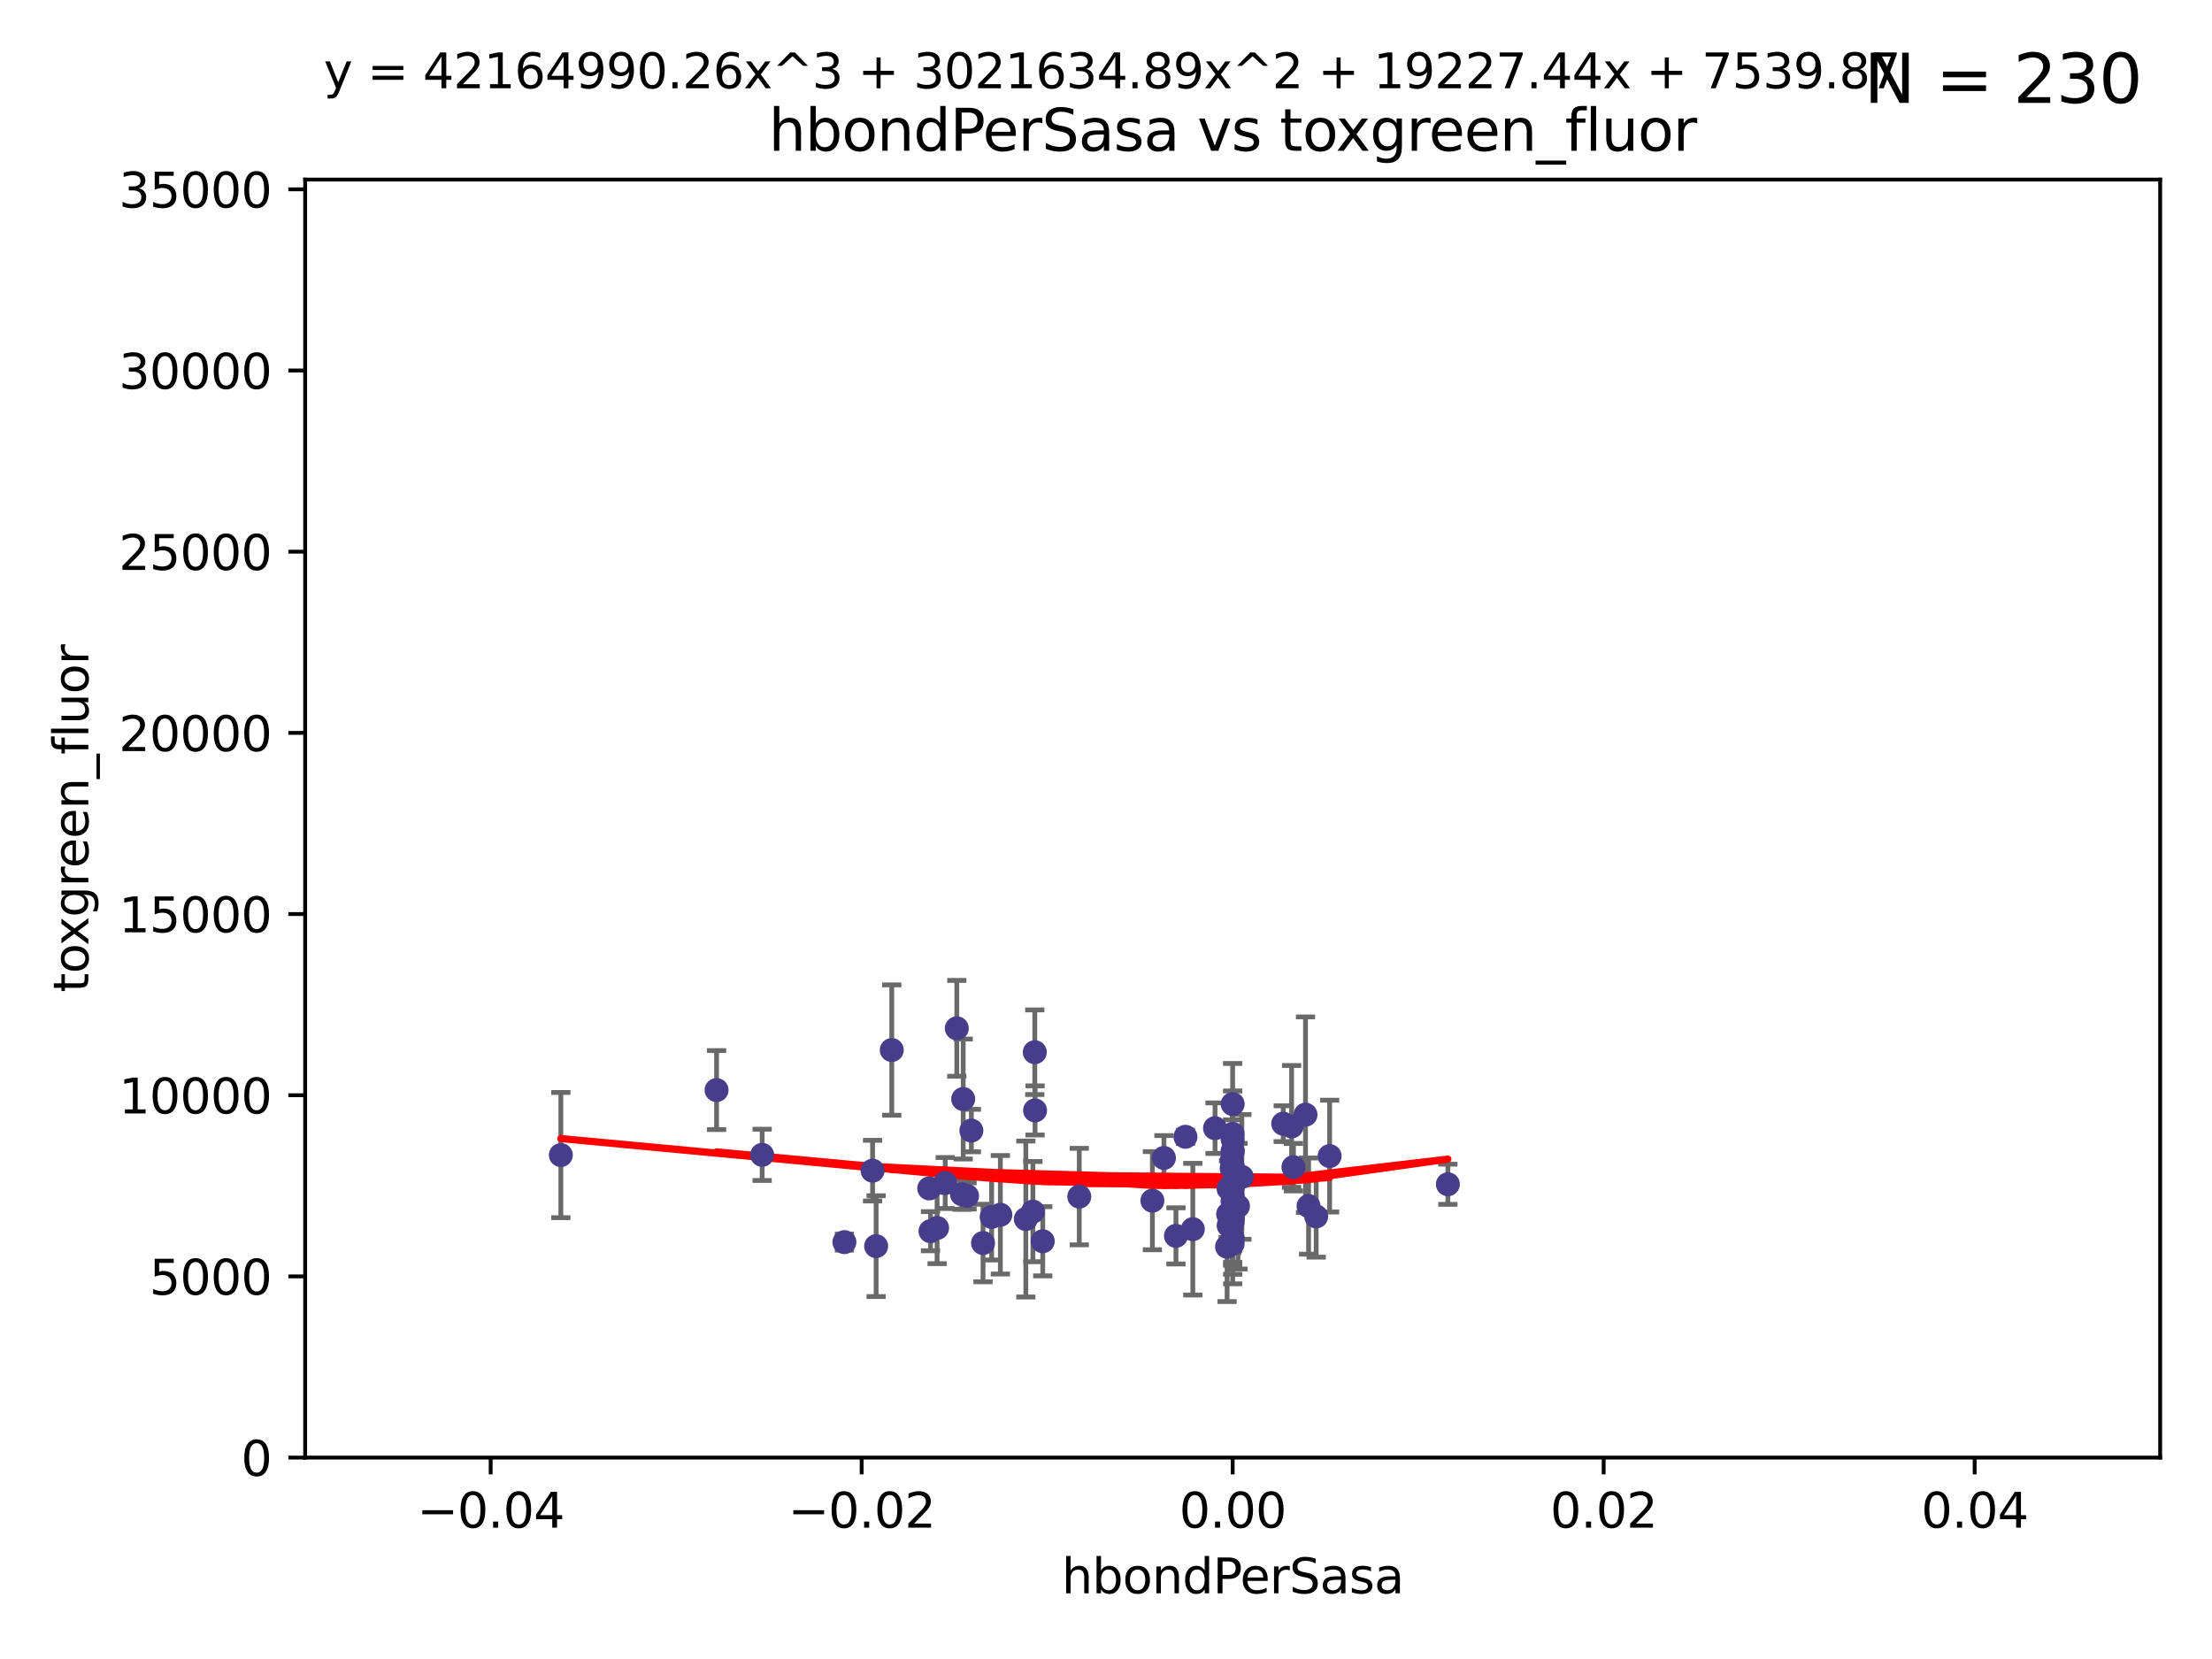 <?xml version="1.0" encoding="utf-8" standalone="no"?>
<!DOCTYPE svg PUBLIC "-//W3C//DTD SVG 1.1//EN"
  "http://www.w3.org/Graphics/SVG/1.1/DTD/svg11.dtd">
<svg xmlns:xlink="http://www.w3.org/1999/xlink" width="460.8pt" height="345.6pt" viewBox="0 0 460.8 345.6" xmlns="http://www.w3.org/2000/svg" version="1.1">
 <defs>
  <style type="text/css">*{stroke-linejoin: round; stroke-linecap: butt}</style>
 </defs>
 <g id="figure_1">
  <g id="patch_1">
   <path d="M 0 345.6 
L 460.8 345.6 
L 460.8 0 
L 0 0 
z
" style="fill: #ffffff"/>
  </g>
  <g id="axes_1">
   <g id="patch_2">
    <path d="M 63.571 303.64 
L 450 303.64 
L 450 37.411 
L 63.571 37.411 
z
" style="fill: #ffffff"/>
   </g>
   <g id="PathCollection_1">
    <defs>
     <path id="m6adffa1f78" d="M 0 1.118 
C 0.297 1.118 0.581 1 0.791 0.791 
C 1 0.581 1.118 0.297 1.118 0 
C 1.118 -0.297 1 -0.581 0.791 -0.791 
C 0.581 -1 0.297 -1.118 0 -1.118 
C -0.297 -1.118 -0.581 -1 -0.791 -0.791 
C -1 -0.581 -1.118 -0.297 -1.118 0 
C -1.118 0.297 -1 0.581 -0.791 0.791 
C -0.581 1 -0.297 1.118 0 1.118 
z
" style="stroke: #483d8b"/>
    </defs>
    <g clip-path="url(#pa339b3205d)">
     <use xlink:href="#m6adffa1f78" x="158.77" y="240.578" style="fill: #483d8b; stroke: #483d8b"/>
     <use xlink:href="#m6adffa1f78" x="213.699" y="253.943" style="fill: #483d8b; stroke: #483d8b"/>
     <use xlink:href="#m6adffa1f78" x="149.275" y="227.083" style="fill: #483d8b; stroke: #483d8b"/>
     <use xlink:href="#m6adffa1f78" x="200.651" y="228.946" style="fill: #483d8b; stroke: #483d8b"/>
     <use xlink:href="#m6adffa1f78" x="116.836" y="240.624" style="fill: #483d8b; stroke: #483d8b"/>
     <use xlink:href="#m6adffa1f78" x="182.513" y="259.596" style="fill: #483d8b; stroke: #483d8b"/>
     <use xlink:href="#m6adffa1f78" x="255.949" y="255.302" style="fill: #483d8b; stroke: #483d8b"/>
     <use xlink:href="#m6adffa1f78" x="206.578" y="253.507" style="fill: #483d8b; stroke: #483d8b"/>
     <use xlink:href="#m6adffa1f78" x="256.786" y="258.004" style="fill: #483d8b; stroke: #483d8b"/>
     <use xlink:href="#m6adffa1f78" x="208.393" y="253.061" style="fill: #483d8b; stroke: #483d8b"/>
     <use xlink:href="#m6adffa1f78" x="199.318" y="214.218" style="fill: #483d8b; stroke: #483d8b"/>
     <use xlink:href="#m6adffa1f78" x="256.786" y="229.992" style="fill: #483d8b; stroke: #483d8b"/>
     <use xlink:href="#m6adffa1f78" x="256.786" y="259.07" style="fill: #483d8b; stroke: #483d8b"/>
     <use xlink:href="#m6adffa1f78" x="217.224" y="258.579" style="fill: #483d8b; stroke: #483d8b"/>
     <use xlink:href="#m6adffa1f78" x="257.895" y="251.273" style="fill: #483d8b; stroke: #483d8b"/>
     <use xlink:href="#m6adffa1f78" x="256.786" y="248.959" style="fill: #483d8b; stroke: #483d8b"/>
     <use xlink:href="#m6adffa1f78" x="256.786" y="239.925" style="fill: #483d8b; stroke: #483d8b"/>
     <use xlink:href="#m6adffa1f78" x="256.786" y="253.273" style="fill: #483d8b; stroke: #483d8b"/>
     <use xlink:href="#m6adffa1f78" x="202.354" y="235.52" style="fill: #483d8b; stroke: #483d8b"/>
     <use xlink:href="#m6adffa1f78" x="242.472" y="241.222" style="fill: #483d8b; stroke: #483d8b"/>
     <use xlink:href="#m6adffa1f78" x="256.786" y="236.212" style="fill: #483d8b; stroke: #483d8b"/>
     <use xlink:href="#m6adffa1f78" x="224.835" y="249.271" style="fill: #483d8b; stroke: #483d8b"/>
     <use xlink:href="#m6adffa1f78" x="256.786" y="243.391" style="fill: #483d8b; stroke: #483d8b"/>
     <use xlink:href="#m6adffa1f78" x="193.84" y="256.479" style="fill: #483d8b; stroke: #483d8b"/>
     <use xlink:href="#m6adffa1f78" x="256.786" y="237.367" style="fill: #483d8b; stroke: #483d8b"/>
     <use xlink:href="#m6adffa1f78" x="274.184" y="253.402" style="fill: #483d8b; stroke: #483d8b"/>
     <use xlink:href="#m6adffa1f78" x="244.973" y="257.458" style="fill: #483d8b; stroke: #483d8b"/>
     <use xlink:href="#m6adffa1f78" x="193.58" y="247.568" style="fill: #483d8b; stroke: #483d8b"/>
     <use xlink:href="#m6adffa1f78" x="256.786" y="242.902" style="fill: #483d8b; stroke: #483d8b"/>
     <use xlink:href="#m6adffa1f78" x="256.603" y="255.386" style="fill: #483d8b; stroke: #483d8b"/>
     <use xlink:href="#m6adffa1f78" x="258.701" y="245.17" style="fill: #483d8b; stroke: #483d8b"/>
     <use xlink:href="#m6adffa1f78" x="255.625" y="259.712" style="fill: #483d8b; stroke: #483d8b"/>
     <use xlink:href="#m6adffa1f78" x="215.565" y="219.195" style="fill: #483d8b; stroke: #483d8b"/>
     <use xlink:href="#m6adffa1f78" x="204.783" y="258.944" style="fill: #483d8b; stroke: #483d8b"/>
     <use xlink:href="#m6adffa1f78" x="267.32" y="234.086" style="fill: #483d8b; stroke: #483d8b"/>
     <use xlink:href="#m6adffa1f78" x="201.456" y="249.132" style="fill: #483d8b; stroke: #483d8b"/>
     <use xlink:href="#m6adffa1f78" x="255.845" y="252.917" style="fill: #483d8b; stroke: #483d8b"/>
     <use xlink:href="#m6adffa1f78" x="256.786" y="247.598" style="fill: #483d8b; stroke: #483d8b"/>
     <use xlink:href="#m6adffa1f78" x="195.215" y="255.809" style="fill: #483d8b; stroke: #483d8b"/>
     <use xlink:href="#m6adffa1f78" x="248.486" y="256.059" style="fill: #483d8b; stroke: #483d8b"/>
     <use xlink:href="#m6adffa1f78" x="215.172" y="252.402" style="fill: #483d8b; stroke: #483d8b"/>
     <use xlink:href="#m6adffa1f78" x="256.786" y="250.121" style="fill: #483d8b; stroke: #483d8b"/>
     <use xlink:href="#m6adffa1f78" x="253.113" y="235.016" style="fill: #483d8b; stroke: #483d8b"/>
     <use xlink:href="#m6adffa1f78" x="196.903" y="246.444" style="fill: #483d8b; stroke: #483d8b"/>
     <use xlink:href="#m6adffa1f78" x="276.984" y="240.836" style="fill: #483d8b; stroke: #483d8b"/>
     <use xlink:href="#m6adffa1f78" x="256.786" y="252.191" style="fill: #483d8b; stroke: #483d8b"/>
     <use xlink:href="#m6adffa1f78" x="200.399" y="248.785" style="fill: #483d8b; stroke: #483d8b"/>
     <use xlink:href="#m6adffa1f78" x="246.954" y="236.813" style="fill: #483d8b; stroke: #483d8b"/>
     <use xlink:href="#m6adffa1f78" x="269.445" y="243.142" style="fill: #483d8b; stroke: #483d8b"/>
     <use xlink:href="#m6adffa1f78" x="185.772" y="218.744" style="fill: #483d8b; stroke: #483d8b"/>
     <use xlink:href="#m6adffa1f78" x="256.786" y="239.752" style="fill: #483d8b; stroke: #483d8b"/>
     <use xlink:href="#m6adffa1f78" x="240.066" y="250.123" style="fill: #483d8b; stroke: #483d8b"/>
     <use xlink:href="#m6adffa1f78" x="175.904" y="258.755" style="fill: #483d8b; stroke: #483d8b"/>
     <use xlink:href="#m6adffa1f78" x="256.786" y="247.174" style="fill: #483d8b; stroke: #483d8b"/>
     <use xlink:href="#m6adffa1f78" x="181.776" y="243.871" style="fill: #483d8b; stroke: #483d8b"/>
     <use xlink:href="#m6adffa1f78" x="255.932" y="247.602" style="fill: #483d8b; stroke: #483d8b"/>
     <use xlink:href="#m6adffa1f78" x="256.786" y="253.866" style="fill: #483d8b; stroke: #483d8b"/>
     <use xlink:href="#m6adffa1f78" x="256.579" y="243.382" style="fill: #483d8b; stroke: #483d8b"/>
     <use xlink:href="#m6adffa1f78" x="215.621" y="231.321" style="fill: #483d8b; stroke: #483d8b"/>
     <use xlink:href="#m6adffa1f78" x="272.601" y="251.249" style="fill: #483d8b; stroke: #483d8b"/>
     <use xlink:href="#m6adffa1f78" x="256.6" y="241.729" style="fill: #483d8b; stroke: #483d8b"/>
     <use xlink:href="#m6adffa1f78" x="269.065" y="234.653" style="fill: #483d8b; stroke: #483d8b"/>
     <use xlink:href="#m6adffa1f78" x="301.619" y="246.702" style="fill: #483d8b; stroke: #483d8b"/>
     <use xlink:href="#m6adffa1f78" x="256.793" y="254.539" style="fill: #483d8b; stroke: #483d8b"/>
     <use xlink:href="#m6adffa1f78" x="256.786" y="250.38" style="fill: #483d8b; stroke: #483d8b"/>
     <use xlink:href="#m6adffa1f78" x="271.959" y="232.21" style="fill: #483d8b; stroke: #483d8b"/>
    </g>
   </g>
   <g id="matplotlib.axis_1">
    <g id="xtick_1">
     <g id="line2d_1">
      <defs>
       <path id="mde04ebf491" d="M 0 0 
L 0 3.5 
" style="stroke: #000000; stroke-width: 0.8"/>
      </defs>
      <g>
       <use xlink:href="#mde04ebf491" x="102.214" y="303.64" style="stroke: #000000; stroke-width: 0.8"/>
      </g>
     </g>
     <g id="text_1">
      <!-- −0.04 -->
      <g transform="translate(86.891 318.238)scale(0.1 -0.1)">
       <defs>
        <path id="DejaVuSans-2212" d="M 678 2272 
L 4684 2272 
L 4684 1741 
L 678 1741 
L 678 2272 
z
" transform="scale(0.016)"/>
        <path id="DejaVuSans-30" d="M 2034 4250 
Q 1547 4250 1301 3770 
Q 1056 3291 1056 2328 
Q 1056 1369 1301 889 
Q 1547 409 2034 409 
Q 2525 409 2770 889 
Q 3016 1369 3016 2328 
Q 3016 3291 2770 3770 
Q 2525 4250 2034 4250 
z
M 2034 4750 
Q 2819 4750 3233 4129 
Q 3647 3509 3647 2328 
Q 3647 1150 3233 529 
Q 2819 -91 2034 -91 
Q 1250 -91 836 529 
Q 422 1150 422 2328 
Q 422 3509 836 4129 
Q 1250 4750 2034 4750 
z
" transform="scale(0.016)"/>
        <path id="DejaVuSans-2e" d="M 684 794 
L 1344 794 
L 1344 0 
L 684 0 
L 684 794 
z
" transform="scale(0.016)"/>
        <path id="DejaVuSans-34" d="M 2419 4116 
L 825 1625 
L 2419 1625 
L 2419 4116 
z
M 2253 4666 
L 3047 4666 
L 3047 1625 
L 3713 1625 
L 3713 1100 
L 3047 1100 
L 3047 0 
L 2419 0 
L 2419 1100 
L 313 1100 
L 313 1709 
L 2253 4666 
z
" transform="scale(0.016)"/>
       </defs>
       <use xlink:href="#DejaVuSans-2212"/>
       <use xlink:href="#DejaVuSans-30" x="83.789"/>
       <use xlink:href="#DejaVuSans-2e" x="147.412"/>
       <use xlink:href="#DejaVuSans-30" x="179.199"/>
       <use xlink:href="#DejaVuSans-34" x="242.822"/>
      </g>
     </g>
    </g>
    <g id="xtick_2">
     <g id="line2d_2">
      <g>
       <use xlink:href="#mde04ebf491" x="179.5" y="303.64" style="stroke: #000000; stroke-width: 0.8"/>
      </g>
     </g>
     <g id="text_2">
      <!-- −0.02 -->
      <g transform="translate(164.177 318.238)scale(0.1 -0.1)">
       <defs>
        <path id="DejaVuSans-32" d="M 1228 531 
L 3431 531 
L 3431 0 
L 469 0 
L 469 531 
Q 828 903 1448 1529 
Q 2069 2156 2228 2338 
Q 2531 2678 2651 2914 
Q 2772 3150 2772 3378 
Q 2772 3750 2511 3984 
Q 2250 4219 1831 4219 
Q 1534 4219 1204 4116 
Q 875 4013 500 3803 
L 500 4441 
Q 881 4594 1212 4672 
Q 1544 4750 1819 4750 
Q 2544 4750 2975 4387 
Q 3406 4025 3406 3419 
Q 3406 3131 3298 2873 
Q 3191 2616 2906 2266 
Q 2828 2175 2409 1742 
Q 1991 1309 1228 531 
z
" transform="scale(0.016)"/>
       </defs>
       <use xlink:href="#DejaVuSans-2212"/>
       <use xlink:href="#DejaVuSans-30" x="83.789"/>
       <use xlink:href="#DejaVuSans-2e" x="147.412"/>
       <use xlink:href="#DejaVuSans-30" x="179.199"/>
       <use xlink:href="#DejaVuSans-32" x="242.822"/>
      </g>
     </g>
    </g>
    <g id="xtick_3">
     <g id="line2d_3">
      <g>
       <use xlink:href="#mde04ebf491" x="256.786" y="303.64" style="stroke: #000000; stroke-width: 0.8"/>
      </g>
     </g>
     <g id="text_3">
      <!-- 0.00 -->
      <g transform="translate(245.653 318.238)scale(0.1 -0.1)">
       <use xlink:href="#DejaVuSans-30"/>
       <use xlink:href="#DejaVuSans-2e" x="63.623"/>
       <use xlink:href="#DejaVuSans-30" x="95.41"/>
       <use xlink:href="#DejaVuSans-30" x="159.033"/>
      </g>
     </g>
    </g>
    <g id="xtick_4">
     <g id="line2d_4">
      <g>
       <use xlink:href="#mde04ebf491" x="334.071" y="303.64" style="stroke: #000000; stroke-width: 0.8"/>
      </g>
     </g>
     <g id="text_4">
      <!-- 0.02 -->
      <g transform="translate(322.939 318.238)scale(0.1 -0.1)">
       <use xlink:href="#DejaVuSans-30"/>
       <use xlink:href="#DejaVuSans-2e" x="63.623"/>
       <use xlink:href="#DejaVuSans-30" x="95.41"/>
       <use xlink:href="#DejaVuSans-32" x="159.033"/>
      </g>
     </g>
    </g>
    <g id="xtick_5">
     <g id="line2d_5">
      <g>
       <use xlink:href="#mde04ebf491" x="411.357" y="303.64" style="stroke: #000000; stroke-width: 0.8"/>
      </g>
     </g>
     <g id="text_5">
      <!-- 0.04 -->
      <g transform="translate(400.224 318.238)scale(0.1 -0.1)">
       <use xlink:href="#DejaVuSans-30"/>
       <use xlink:href="#DejaVuSans-2e" x="63.623"/>
       <use xlink:href="#DejaVuSans-30" x="95.41"/>
       <use xlink:href="#DejaVuSans-34" x="159.033"/>
      </g>
     </g>
    </g>
    <g id="text_6">
     <!-- hbondPerSasa -->
     <g transform="translate(221.168 331.917)scale(0.1 -0.1)">
      <defs>
       <path id="DejaVuSans-68" d="M 3513 2113 
L 3513 0 
L 2938 0 
L 2938 2094 
Q 2938 2591 2744 2837 
Q 2550 3084 2163 3084 
Q 1697 3084 1428 2787 
Q 1159 2491 1159 1978 
L 1159 0 
L 581 0 
L 581 4863 
L 1159 4863 
L 1159 2956 
Q 1366 3272 1645 3428 
Q 1925 3584 2291 3584 
Q 2894 3584 3203 3211 
Q 3513 2838 3513 2113 
z
" transform="scale(0.016)"/>
       <path id="DejaVuSans-62" d="M 3116 1747 
Q 3116 2381 2855 2742 
Q 2594 3103 2138 3103 
Q 1681 3103 1420 2742 
Q 1159 2381 1159 1747 
Q 1159 1113 1420 752 
Q 1681 391 2138 391 
Q 2594 391 2855 752 
Q 3116 1113 3116 1747 
z
M 1159 2969 
Q 1341 3281 1617 3432 
Q 1894 3584 2278 3584 
Q 2916 3584 3314 3078 
Q 3713 2572 3713 1747 
Q 3713 922 3314 415 
Q 2916 -91 2278 -91 
Q 1894 -91 1617 61 
Q 1341 213 1159 525 
L 1159 0 
L 581 0 
L 581 4863 
L 1159 4863 
L 1159 2969 
z
" transform="scale(0.016)"/>
       <path id="DejaVuSans-6f" d="M 1959 3097 
Q 1497 3097 1228 2736 
Q 959 2375 959 1747 
Q 959 1119 1226 758 
Q 1494 397 1959 397 
Q 2419 397 2687 759 
Q 2956 1122 2956 1747 
Q 2956 2369 2687 2733 
Q 2419 3097 1959 3097 
z
M 1959 3584 
Q 2709 3584 3137 3096 
Q 3566 2609 3566 1747 
Q 3566 888 3137 398 
Q 2709 -91 1959 -91 
Q 1206 -91 779 398 
Q 353 888 353 1747 
Q 353 2609 779 3096 
Q 1206 3584 1959 3584 
z
" transform="scale(0.016)"/>
       <path id="DejaVuSans-6e" d="M 3513 2113 
L 3513 0 
L 2938 0 
L 2938 2094 
Q 2938 2591 2744 2837 
Q 2550 3084 2163 3084 
Q 1697 3084 1428 2787 
Q 1159 2491 1159 1978 
L 1159 0 
L 581 0 
L 581 3500 
L 1159 3500 
L 1159 2956 
Q 1366 3272 1645 3428 
Q 1925 3584 2291 3584 
Q 2894 3584 3203 3211 
Q 3513 2838 3513 2113 
z
" transform="scale(0.016)"/>
       <path id="DejaVuSans-64" d="M 2906 2969 
L 2906 4863 
L 3481 4863 
L 3481 0 
L 2906 0 
L 2906 525 
Q 2725 213 2448 61 
Q 2172 -91 1784 -91 
Q 1150 -91 751 415 
Q 353 922 353 1747 
Q 353 2572 751 3078 
Q 1150 3584 1784 3584 
Q 2172 3584 2448 3432 
Q 2725 3281 2906 2969 
z
M 947 1747 
Q 947 1113 1208 752 
Q 1469 391 1925 391 
Q 2381 391 2643 752 
Q 2906 1113 2906 1747 
Q 2906 2381 2643 2742 
Q 2381 3103 1925 3103 
Q 1469 3103 1208 2742 
Q 947 2381 947 1747 
z
" transform="scale(0.016)"/>
       <path id="DejaVuSans-50" d="M 1259 4147 
L 1259 2394 
L 2053 2394 
Q 2494 2394 2734 2622 
Q 2975 2850 2975 3272 
Q 2975 3691 2734 3919 
Q 2494 4147 2053 4147 
L 1259 4147 
z
M 628 4666 
L 2053 4666 
Q 2838 4666 3239 4311 
Q 3641 3956 3641 3272 
Q 3641 2581 3239 2228 
Q 2838 1875 2053 1875 
L 1259 1875 
L 1259 0 
L 628 0 
L 628 4666 
z
" transform="scale(0.016)"/>
       <path id="DejaVuSans-65" d="M 3597 1894 
L 3597 1613 
L 953 1613 
Q 991 1019 1311 708 
Q 1631 397 2203 397 
Q 2534 397 2845 478 
Q 3156 559 3463 722 
L 3463 178 
Q 3153 47 2828 -22 
Q 2503 -91 2169 -91 
Q 1331 -91 842 396 
Q 353 884 353 1716 
Q 353 2575 817 3079 
Q 1281 3584 2069 3584 
Q 2775 3584 3186 3129 
Q 3597 2675 3597 1894 
z
M 3022 2063 
Q 3016 2534 2758 2815 
Q 2500 3097 2075 3097 
Q 1594 3097 1305 2825 
Q 1016 2553 972 2059 
L 3022 2063 
z
" transform="scale(0.016)"/>
       <path id="DejaVuSans-72" d="M 2631 2963 
Q 2534 3019 2420 3045 
Q 2306 3072 2169 3072 
Q 1681 3072 1420 2755 
Q 1159 2438 1159 1844 
L 1159 0 
L 581 0 
L 581 3500 
L 1159 3500 
L 1159 2956 
Q 1341 3275 1631 3429 
Q 1922 3584 2338 3584 
Q 2397 3584 2469 3576 
Q 2541 3569 2628 3553 
L 2631 2963 
z
" transform="scale(0.016)"/>
       <path id="DejaVuSans-53" d="M 3425 4513 
L 3425 3897 
Q 3066 4069 2747 4153 
Q 2428 4238 2131 4238 
Q 1616 4238 1336 4038 
Q 1056 3838 1056 3469 
Q 1056 3159 1242 3001 
Q 1428 2844 1947 2747 
L 2328 2669 
Q 3034 2534 3370 2195 
Q 3706 1856 3706 1288 
Q 3706 609 3251 259 
Q 2797 -91 1919 -91 
Q 1588 -91 1214 -16 
Q 841 59 441 206 
L 441 856 
Q 825 641 1194 531 
Q 1563 422 1919 422 
Q 2459 422 2753 634 
Q 3047 847 3047 1241 
Q 3047 1584 2836 1778 
Q 2625 1972 2144 2069 
L 1759 2144 
Q 1053 2284 737 2584 
Q 422 2884 422 3419 
Q 422 4038 858 4394 
Q 1294 4750 2059 4750 
Q 2388 4750 2728 4690 
Q 3069 4631 3425 4513 
z
" transform="scale(0.016)"/>
       <path id="DejaVuSans-61" d="M 2194 1759 
Q 1497 1759 1228 1600 
Q 959 1441 959 1056 
Q 959 750 1161 570 
Q 1363 391 1709 391 
Q 2188 391 2477 730 
Q 2766 1069 2766 1631 
L 2766 1759 
L 2194 1759 
z
M 3341 1997 
L 3341 0 
L 2766 0 
L 2766 531 
Q 2569 213 2275 61 
Q 1981 -91 1556 -91 
Q 1019 -91 701 211 
Q 384 513 384 1019 
Q 384 1609 779 1909 
Q 1175 2209 1959 2209 
L 2766 2209 
L 2766 2266 
Q 2766 2663 2505 2880 
Q 2244 3097 1772 3097 
Q 1472 3097 1187 3025 
Q 903 2953 641 2809 
L 641 3341 
Q 956 3463 1253 3523 
Q 1550 3584 1831 3584 
Q 2591 3584 2966 3190 
Q 3341 2797 3341 1997 
z
" transform="scale(0.016)"/>
       <path id="DejaVuSans-73" d="M 2834 3397 
L 2834 2853 
Q 2591 2978 2328 3040 
Q 2066 3103 1784 3103 
Q 1356 3103 1142 2972 
Q 928 2841 928 2578 
Q 928 2378 1081 2264 
Q 1234 2150 1697 2047 
L 1894 2003 
Q 2506 1872 2764 1633 
Q 3022 1394 3022 966 
Q 3022 478 2636 193 
Q 2250 -91 1575 -91 
Q 1294 -91 989 -36 
Q 684 19 347 128 
L 347 722 
Q 666 556 975 473 
Q 1284 391 1588 391 
Q 1994 391 2212 530 
Q 2431 669 2431 922 
Q 2431 1156 2273 1281 
Q 2116 1406 1581 1522 
L 1381 1569 
Q 847 1681 609 1914 
Q 372 2147 372 2553 
Q 372 3047 722 3315 
Q 1072 3584 1716 3584 
Q 2034 3584 2315 3537 
Q 2597 3491 2834 3397 
z
" transform="scale(0.016)"/>
      </defs>
      <use xlink:href="#DejaVuSans-68"/>
      <use xlink:href="#DejaVuSans-62" x="63.379"/>
      <use xlink:href="#DejaVuSans-6f" x="126.855"/>
      <use xlink:href="#DejaVuSans-6e" x="188.037"/>
      <use xlink:href="#DejaVuSans-64" x="251.416"/>
      <use xlink:href="#DejaVuSans-50" x="314.893"/>
      <use xlink:href="#DejaVuSans-65" x="371.57"/>
      <use xlink:href="#DejaVuSans-72" x="433.094"/>
      <use xlink:href="#DejaVuSans-53" x="474.207"/>
      <use xlink:href="#DejaVuSans-61" x="537.684"/>
      <use xlink:href="#DejaVuSans-73" x="598.963"/>
      <use xlink:href="#DejaVuSans-61" x="651.062"/>
     </g>
    </g>
   </g>
   <g id="matplotlib.axis_2">
    <g id="ytick_1">
     <g id="line2d_6">
      <defs>
       <path id="mf85b88d70d" d="M 0 0 
L -3.5 0 
" style="stroke: #000000; stroke-width: 0.8"/>
      </defs>
      <g>
       <use xlink:href="#mf85b88d70d" x="63.571" y="303.64" style="stroke: #000000; stroke-width: 0.8"/>
      </g>
     </g>
     <g id="text_7">
      <!-- 0 -->
      <g transform="translate(50.209 307.439)scale(0.1 -0.1)">
       <use xlink:href="#DejaVuSans-30"/>
      </g>
     </g>
    </g>
    <g id="ytick_2">
     <g id="line2d_7">
      <g>
       <use xlink:href="#mf85b88d70d" x="63.571" y="265.897" style="stroke: #000000; stroke-width: 0.8"/>
      </g>
     </g>
     <g id="text_8">
      <!-- 5000 -->
      <g transform="translate(31.121 269.696)scale(0.1 -0.1)">
       <defs>
        <path id="DejaVuSans-35" d="M 691 4666 
L 3169 4666 
L 3169 4134 
L 1269 4134 
L 1269 2991 
Q 1406 3038 1543 3061 
Q 1681 3084 1819 3084 
Q 2600 3084 3056 2656 
Q 3513 2228 3513 1497 
Q 3513 744 3044 326 
Q 2575 -91 1722 -91 
Q 1428 -91 1123 -41 
Q 819 9 494 109 
L 494 744 
Q 775 591 1075 516 
Q 1375 441 1709 441 
Q 2250 441 2565 725 
Q 2881 1009 2881 1497 
Q 2881 1984 2565 2268 
Q 2250 2553 1709 2553 
Q 1456 2553 1204 2497 
Q 953 2441 691 2322 
L 691 4666 
z
" transform="scale(0.016)"/>
       </defs>
       <use xlink:href="#DejaVuSans-35"/>
       <use xlink:href="#DejaVuSans-30" x="63.623"/>
       <use xlink:href="#DejaVuSans-30" x="127.246"/>
       <use xlink:href="#DejaVuSans-30" x="190.869"/>
      </g>
     </g>
    </g>
    <g id="ytick_3">
     <g id="line2d_8">
      <g>
       <use xlink:href="#mf85b88d70d" x="63.571" y="228.154" style="stroke: #000000; stroke-width: 0.8"/>
      </g>
     </g>
     <g id="text_9">
      <!-- 10000 -->
      <g transform="translate(24.759 231.953)scale(0.1 -0.1)">
       <defs>
        <path id="DejaVuSans-31" d="M 794 531 
L 1825 531 
L 1825 4091 
L 703 3866 
L 703 4441 
L 1819 4666 
L 2450 4666 
L 2450 531 
L 3481 531 
L 3481 0 
L 794 0 
L 794 531 
z
" transform="scale(0.016)"/>
       </defs>
       <use xlink:href="#DejaVuSans-31"/>
       <use xlink:href="#DejaVuSans-30" x="63.623"/>
       <use xlink:href="#DejaVuSans-30" x="127.246"/>
       <use xlink:href="#DejaVuSans-30" x="190.869"/>
       <use xlink:href="#DejaVuSans-30" x="254.492"/>
      </g>
     </g>
    </g>
    <g id="ytick_4">
     <g id="line2d_9">
      <g>
       <use xlink:href="#mf85b88d70d" x="63.571" y="190.411" style="stroke: #000000; stroke-width: 0.8"/>
      </g>
     </g>
     <g id="text_10">
      <!-- 15000 -->
      <g transform="translate(24.759 194.21)scale(0.1 -0.1)">
       <use xlink:href="#DejaVuSans-31"/>
       <use xlink:href="#DejaVuSans-35" x="63.623"/>
       <use xlink:href="#DejaVuSans-30" x="127.246"/>
       <use xlink:href="#DejaVuSans-30" x="190.869"/>
       <use xlink:href="#DejaVuSans-30" x="254.492"/>
      </g>
     </g>
    </g>
    <g id="ytick_5">
     <g id="line2d_10">
      <g>
       <use xlink:href="#mf85b88d70d" x="63.571" y="152.668" style="stroke: #000000; stroke-width: 0.8"/>
      </g>
     </g>
     <g id="text_11">
      <!-- 20000 -->
      <g transform="translate(24.759 156.467)scale(0.1 -0.1)">
       <use xlink:href="#DejaVuSans-32"/>
       <use xlink:href="#DejaVuSans-30" x="63.623"/>
       <use xlink:href="#DejaVuSans-30" x="127.246"/>
       <use xlink:href="#DejaVuSans-30" x="190.869"/>
       <use xlink:href="#DejaVuSans-30" x="254.492"/>
      </g>
     </g>
    </g>
    <g id="ytick_6">
     <g id="line2d_11">
      <g>
       <use xlink:href="#mf85b88d70d" x="63.571" y="114.925" style="stroke: #000000; stroke-width: 0.8"/>
      </g>
     </g>
     <g id="text_12">
      <!-- 25000 -->
      <g transform="translate(24.759 118.724)scale(0.1 -0.1)">
       <use xlink:href="#DejaVuSans-32"/>
       <use xlink:href="#DejaVuSans-35" x="63.623"/>
       <use xlink:href="#DejaVuSans-30" x="127.246"/>
       <use xlink:href="#DejaVuSans-30" x="190.869"/>
       <use xlink:href="#DejaVuSans-30" x="254.492"/>
      </g>
     </g>
    </g>
    <g id="ytick_7">
     <g id="line2d_12">
      <g>
       <use xlink:href="#mf85b88d70d" x="63.571" y="77.181" style="stroke: #000000; stroke-width: 0.8"/>
      </g>
     </g>
     <g id="text_13">
      <!-- 30000 -->
      <g transform="translate(24.759 80.981)scale(0.1 -0.1)">
       <defs>
        <path id="DejaVuSans-33" d="M 2597 2516 
Q 3050 2419 3304 2112 
Q 3559 1806 3559 1356 
Q 3559 666 3084 287 
Q 2609 -91 1734 -91 
Q 1441 -91 1130 -33 
Q 819 25 488 141 
L 488 750 
Q 750 597 1062 519 
Q 1375 441 1716 441 
Q 2309 441 2620 675 
Q 2931 909 2931 1356 
Q 2931 1769 2642 2001 
Q 2353 2234 1838 2234 
L 1294 2234 
L 1294 2753 
L 1863 2753 
Q 2328 2753 2575 2939 
Q 2822 3125 2822 3475 
Q 2822 3834 2567 4026 
Q 2313 4219 1838 4219 
Q 1578 4219 1281 4162 
Q 984 4106 628 3988 
L 628 4550 
Q 988 4650 1302 4700 
Q 1616 4750 1894 4750 
Q 2613 4750 3031 4423 
Q 3450 4097 3450 3541 
Q 3450 3153 3228 2886 
Q 3006 2619 2597 2516 
z
" transform="scale(0.016)"/>
       </defs>
       <use xlink:href="#DejaVuSans-33"/>
       <use xlink:href="#DejaVuSans-30" x="63.623"/>
       <use xlink:href="#DejaVuSans-30" x="127.246"/>
       <use xlink:href="#DejaVuSans-30" x="190.869"/>
       <use xlink:href="#DejaVuSans-30" x="254.492"/>
      </g>
     </g>
    </g>
    <g id="ytick_8">
     <g id="line2d_13">
      <g>
       <use xlink:href="#mf85b88d70d" x="63.571" y="39.438" style="stroke: #000000; stroke-width: 0.8"/>
      </g>
     </g>
     <g id="text_14">
      <!-- 35000 -->
      <g transform="translate(24.759 43.238)scale(0.1 -0.1)">
       <use xlink:href="#DejaVuSans-33"/>
       <use xlink:href="#DejaVuSans-35" x="63.623"/>
       <use xlink:href="#DejaVuSans-30" x="127.246"/>
       <use xlink:href="#DejaVuSans-30" x="190.869"/>
       <use xlink:href="#DejaVuSans-30" x="254.492"/>
      </g>
     </g>
    </g>
    <g id="text_15">
     <!-- toxgreen_fluor -->
     <g transform="translate(18.401 206.72)rotate(-90)scale(0.1 -0.1)">
      <defs>
       <path id="DejaVuSans-74" d="M 1172 4494 
L 1172 3500 
L 2356 3500 
L 2356 3053 
L 1172 3053 
L 1172 1153 
Q 1172 725 1289 603 
Q 1406 481 1766 481 
L 2356 481 
L 2356 0 
L 1766 0 
Q 1100 0 847 248 
Q 594 497 594 1153 
L 594 3053 
L 172 3053 
L 172 3500 
L 594 3500 
L 594 4494 
L 1172 4494 
z
" transform="scale(0.016)"/>
       <path id="DejaVuSans-78" d="M 3513 3500 
L 2247 1797 
L 3578 0 
L 2900 0 
L 1881 1375 
L 863 0 
L 184 0 
L 1544 1831 
L 300 3500 
L 978 3500 
L 1906 2253 
L 2834 3500 
L 3513 3500 
z
" transform="scale(0.016)"/>
       <path id="DejaVuSans-67" d="M 2906 1791 
Q 2906 2416 2648 2759 
Q 2391 3103 1925 3103 
Q 1463 3103 1205 2759 
Q 947 2416 947 1791 
Q 947 1169 1205 825 
Q 1463 481 1925 481 
Q 2391 481 2648 825 
Q 2906 1169 2906 1791 
z
M 3481 434 
Q 3481 -459 3084 -895 
Q 2688 -1331 1869 -1331 
Q 1566 -1331 1297 -1286 
Q 1028 -1241 775 -1147 
L 775 -588 
Q 1028 -725 1275 -790 
Q 1522 -856 1778 -856 
Q 2344 -856 2625 -561 
Q 2906 -266 2906 331 
L 2906 616 
Q 2728 306 2450 153 
Q 2172 0 1784 0 
Q 1141 0 747 490 
Q 353 981 353 1791 
Q 353 2603 747 3093 
Q 1141 3584 1784 3584 
Q 2172 3584 2450 3431 
Q 2728 3278 2906 2969 
L 2906 3500 
L 3481 3500 
L 3481 434 
z
" transform="scale(0.016)"/>
       <path id="DejaVuSans-5f" d="M 3263 -1063 
L 3263 -1509 
L -63 -1509 
L -63 -1063 
L 3263 -1063 
z
" transform="scale(0.016)"/>
       <path id="DejaVuSans-66" d="M 2375 4863 
L 2375 4384 
L 1825 4384 
Q 1516 4384 1395 4259 
Q 1275 4134 1275 3809 
L 1275 3500 
L 2222 3500 
L 2222 3053 
L 1275 3053 
L 1275 0 
L 697 0 
L 697 3053 
L 147 3053 
L 147 3500 
L 697 3500 
L 697 3744 
Q 697 4328 969 4595 
Q 1241 4863 1831 4863 
L 2375 4863 
z
" transform="scale(0.016)"/>
       <path id="DejaVuSans-6c" d="M 603 4863 
L 1178 4863 
L 1178 0 
L 603 0 
L 603 4863 
z
" transform="scale(0.016)"/>
       <path id="DejaVuSans-75" d="M 544 1381 
L 544 3500 
L 1119 3500 
L 1119 1403 
Q 1119 906 1312 657 
Q 1506 409 1894 409 
Q 2359 409 2629 706 
Q 2900 1003 2900 1516 
L 2900 3500 
L 3475 3500 
L 3475 0 
L 2900 0 
L 2900 538 
Q 2691 219 2414 64 
Q 2138 -91 1772 -91 
Q 1169 -91 856 284 
Q 544 659 544 1381 
z
M 1991 3584 
L 1991 3584 
z
" transform="scale(0.016)"/>
      </defs>
      <use xlink:href="#DejaVuSans-74"/>
      <use xlink:href="#DejaVuSans-6f" x="39.209"/>
      <use xlink:href="#DejaVuSans-78" x="97.266"/>
      <use xlink:href="#DejaVuSans-67" x="156.445"/>
      <use xlink:href="#DejaVuSans-72" x="219.922"/>
      <use xlink:href="#DejaVuSans-65" x="258.785"/>
      <use xlink:href="#DejaVuSans-65" x="320.309"/>
      <use xlink:href="#DejaVuSans-6e" x="381.832"/>
      <use xlink:href="#DejaVuSans-5f" x="445.211"/>
      <use xlink:href="#DejaVuSans-66" x="495.211"/>
      <use xlink:href="#DejaVuSans-6c" x="530.416"/>
      <use xlink:href="#DejaVuSans-75" x="558.199"/>
      <use xlink:href="#DejaVuSans-6f" x="621.578"/>
      <use xlink:href="#DejaVuSans-72" x="682.76"/>
     </g>
    </g>
   </g>
   <g id="LineCollection_1">
    <path d="M 158.77 245.917 
L 158.77 235.238 
" clip-path="url(#pa339b3205d)" style="fill: none; stroke: #696969"/>
    <path d="M 213.699 270.188 
L 213.699 237.698 
" clip-path="url(#pa339b3205d)" style="fill: none; stroke: #696969"/>
    <path d="M 149.275 235.308 
L 149.275 218.859 
" clip-path="url(#pa339b3205d)" style="fill: none; stroke: #696969"/>
    <path d="M 200.651 241.44 
L 200.651 216.451 
" clip-path="url(#pa339b3205d)" style="fill: none; stroke: #696969"/>
    <path d="M 116.836 253.668 
L 116.836 227.581 
" clip-path="url(#pa339b3205d)" style="fill: none; stroke: #696969"/>
    <path d="M 182.513 270.1 
L 182.513 249.093 
" clip-path="url(#pa339b3205d)" style="fill: none; stroke: #696969"/>
    <path d="M 255.949 258.65 
L 255.949 251.953 
" clip-path="url(#pa339b3205d)" style="fill: none; stroke: #696969"/>
    <path d="M 206.578 262.474 
L 206.578 244.54 
" clip-path="url(#pa339b3205d)" style="fill: none; stroke: #696969"/>
    <path d="M 256.786 263.573 
L 256.786 252.435 
" clip-path="url(#pa339b3205d)" style="fill: none; stroke: #696969"/>
    <path d="M 208.393 265.403 
L 208.393 240.719 
" clip-path="url(#pa339b3205d)" style="fill: none; stroke: #696969"/>
    <path d="M 199.318 224.199 
L 199.318 204.238 
" clip-path="url(#pa339b3205d)" style="fill: none; stroke: #696969"/>
    <path d="M 256.786 238.443 
L 256.786 221.542 
" clip-path="url(#pa339b3205d)" style="fill: none; stroke: #696969"/>
    <path d="M 256.786 265.454 
L 256.786 252.687 
" clip-path="url(#pa339b3205d)" style="fill: none; stroke: #696969"/>
    <path d="M 217.224 265.789 
L 217.224 251.37 
" clip-path="url(#pa339b3205d)" style="fill: none; stroke: #696969"/>
    <path d="M 257.895 264.36 
L 257.895 238.187 
" clip-path="url(#pa339b3205d)" style="fill: none; stroke: #696969"/>
    <path d="M 256.786 254.185 
L 256.786 243.733 
" clip-path="url(#pa339b3205d)" style="fill: none; stroke: #696969"/>
    <path d="M 256.786 244.53 
L 256.786 235.321 
" clip-path="url(#pa339b3205d)" style="fill: none; stroke: #696969"/>
    <path d="M 256.786 259.815 
L 256.786 246.731 
" clip-path="url(#pa339b3205d)" style="fill: none; stroke: #696969"/>
    <path d="M 202.354 239.945 
L 202.354 231.096 
" clip-path="url(#pa339b3205d)" style="fill: none; stroke: #696969"/>
    <path d="M 242.472 245.878 
L 242.472 236.566 
" clip-path="url(#pa339b3205d)" style="fill: none; stroke: #696969"/>
    <path d="M 256.786 245.157 
L 256.786 227.268 
" clip-path="url(#pa339b3205d)" style="fill: none; stroke: #696969"/>
    <path d="M 224.835 259.322 
L 224.835 239.219 
" clip-path="url(#pa339b3205d)" style="fill: none; stroke: #696969"/>
    <path d="M 256.786 248.231 
L 256.786 238.551 
" clip-path="url(#pa339b3205d)" style="fill: none; stroke: #696969"/>
    <path d="M 193.84 260.554 
L 193.84 252.403 
" clip-path="url(#pa339b3205d)" style="fill: none; stroke: #696969"/>
    <path d="M 256.786 245.066 
L 256.786 229.669 
" clip-path="url(#pa339b3205d)" style="fill: none; stroke: #696969"/>
    <path d="M 274.184 261.89 
L 274.184 244.913 
" clip-path="url(#pa339b3205d)" style="fill: none; stroke: #696969"/>
    <path d="M 244.973 263.306 
L 244.973 251.61 
" clip-path="url(#pa339b3205d)" style="fill: none; stroke: #696969"/>
    <path d="M 193.58 248.27 
L 193.58 246.865 
" clip-path="url(#pa339b3205d)" style="fill: none; stroke: #696969"/>
    <path d="M 256.786 252.514 
L 256.786 233.29 
" clip-path="url(#pa339b3205d)" style="fill: none; stroke: #696969"/>
    <path d="M 256.603 260.937 
L 256.603 249.835 
" clip-path="url(#pa339b3205d)" style="fill: none; stroke: #696969"/>
    <path d="M 258.701 258.162 
L 258.701 232.179 
" clip-path="url(#pa339b3205d)" style="fill: none; stroke: #696969"/>
    <path d="M 255.625 271.138 
L 255.625 248.286 
" clip-path="url(#pa339b3205d)" style="fill: none; stroke: #696969"/>
    <path d="M 215.565 228.008 
L 215.565 210.382 
" clip-path="url(#pa339b3205d)" style="fill: none; stroke: #696969"/>
    <path d="M 204.783 267.024 
L 204.783 250.864 
" clip-path="url(#pa339b3205d)" style="fill: none; stroke: #696969"/>
    <path d="M 267.32 237.817 
L 267.32 230.356 
" clip-path="url(#pa339b3205d)" style="fill: none; stroke: #696969"/>
    <path d="M 201.456 251.866 
L 201.456 246.398 
" clip-path="url(#pa339b3205d)" style="fill: none; stroke: #696969"/>
    <path d="M 255.845 257.794 
L 255.845 248.039 
" clip-path="url(#pa339b3205d)" style="fill: none; stroke: #696969"/>
    <path d="M 256.786 249.286 
L 256.786 245.91 
" clip-path="url(#pa339b3205d)" style="fill: none; stroke: #696969"/>
    <path d="M 195.215 263.237 
L 195.215 248.381 
" clip-path="url(#pa339b3205d)" style="fill: none; stroke: #696969"/>
    <path d="M 248.486 269.773 
L 248.486 242.344 
" clip-path="url(#pa339b3205d)" style="fill: none; stroke: #696969"/>
    <path d="M 215.172 262.839 
L 215.172 241.965 
" clip-path="url(#pa339b3205d)" style="fill: none; stroke: #696969"/>
    <path d="M 256.786 256.736 
L 256.786 243.507 
" clip-path="url(#pa339b3205d)" style="fill: none; stroke: #696969"/>
    <path d="M 253.113 240.281 
L 253.113 229.751 
" clip-path="url(#pa339b3205d)" style="fill: none; stroke: #696969"/>
    <path d="M 196.903 251.757 
L 196.903 241.132 
" clip-path="url(#pa339b3205d)" style="fill: none; stroke: #696969"/>
    <path d="M 276.984 252.48 
L 276.984 229.192 
" clip-path="url(#pa339b3205d)" style="fill: none; stroke: #696969"/>
    <path d="M 256.786 260.513 
L 256.786 243.869 
" clip-path="url(#pa339b3205d)" style="fill: none; stroke: #696969"/>
    <path d="M 200.399 251.921 
L 200.399 245.65 
" clip-path="url(#pa339b3205d)" style="fill: none; stroke: #696969"/>
    <path d="M 246.954 238.181 
L 246.954 235.445 
" clip-path="url(#pa339b3205d)" style="fill: none; stroke: #696969"/>
    <path d="M 269.445 248.082 
L 269.445 238.202 
" clip-path="url(#pa339b3205d)" style="fill: none; stroke: #696969"/>
    <path d="M 185.772 232.323 
L 185.772 205.165 
" clip-path="url(#pa339b3205d)" style="fill: none; stroke: #696969"/>
    <path d="M 256.786 244.179 
L 256.786 235.324 
" clip-path="url(#pa339b3205d)" style="fill: none; stroke: #696969"/>
    <path d="M 240.066 260.345 
L 240.066 239.902 
" clip-path="url(#pa339b3205d)" style="fill: none; stroke: #696969"/>
    <path d="M 175.904 260.421 
L 175.904 257.089 
" clip-path="url(#pa339b3205d)" style="fill: none; stroke: #696969"/>
    <path d="M 256.786 259.065 
L 256.786 235.282 
" clip-path="url(#pa339b3205d)" style="fill: none; stroke: #696969"/>
    <path d="M 181.776 250.193 
L 181.776 237.548 
" clip-path="url(#pa339b3205d)" style="fill: none; stroke: #696969"/>
    <path d="M 255.932 253.394 
L 255.932 241.81 
" clip-path="url(#pa339b3205d)" style="fill: none; stroke: #696969"/>
    <path d="M 256.786 262.979 
L 256.786 244.753 
" clip-path="url(#pa339b3205d)" style="fill: none; stroke: #696969"/>
    <path d="M 256.579 248.124 
L 256.579 238.641 
" clip-path="url(#pa339b3205d)" style="fill: none; stroke: #696969"/>
    <path d="M 215.621 236.441 
L 215.621 226.202 
" clip-path="url(#pa339b3205d)" style="fill: none; stroke: #696969"/>
    <path d="M 272.601 261.266 
L 272.601 241.232 
" clip-path="url(#pa339b3205d)" style="fill: none; stroke: #696969"/>
    <path d="M 256.6 244.936 
L 256.6 238.522 
" clip-path="url(#pa339b3205d)" style="fill: none; stroke: #696969"/>
    <path d="M 269.065 247.341 
L 269.065 221.966 
" clip-path="url(#pa339b3205d)" style="fill: none; stroke: #696969"/>
    <path d="M 301.619 250.886 
L 301.619 242.519 
" clip-path="url(#pa339b3205d)" style="fill: none; stroke: #696969"/>
    <path d="M 256.793 267.439 
L 256.793 241.639 
" clip-path="url(#pa339b3205d)" style="fill: none; stroke: #696969"/>
    <path d="M 256.786 253.66 
L 256.786 247.099 
" clip-path="url(#pa339b3205d)" style="fill: none; stroke: #696969"/>
    <path d="M 271.959 252.581 
L 271.959 211.839 
" clip-path="url(#pa339b3205d)" style="fill: none; stroke: #696969"/>
   </g>
   <g id="line2d_14">
    <defs>
     <path id="ma0faffdf9a" d="M 2 0 
L -2 -0 
" style="stroke: #696969"/>
    </defs>
    <g clip-path="url(#pa339b3205d)">
     <use xlink:href="#ma0faffdf9a" x="158.77" y="245.917" style="fill: #696969; stroke: #696969"/>
     <use xlink:href="#ma0faffdf9a" x="213.699" y="270.188" style="fill: #696969; stroke: #696969"/>
     <use xlink:href="#ma0faffdf9a" x="149.275" y="235.308" style="fill: #696969; stroke: #696969"/>
     <use xlink:href="#ma0faffdf9a" x="200.651" y="241.44" style="fill: #696969; stroke: #696969"/>
     <use xlink:href="#ma0faffdf9a" x="116.836" y="253.668" style="fill: #696969; stroke: #696969"/>
     <use xlink:href="#ma0faffdf9a" x="182.513" y="270.1" style="fill: #696969; stroke: #696969"/>
     <use xlink:href="#ma0faffdf9a" x="255.949" y="258.65" style="fill: #696969; stroke: #696969"/>
     <use xlink:href="#ma0faffdf9a" x="206.578" y="262.474" style="fill: #696969; stroke: #696969"/>
     <use xlink:href="#ma0faffdf9a" x="256.786" y="263.573" style="fill: #696969; stroke: #696969"/>
     <use xlink:href="#ma0faffdf9a" x="208.393" y="265.403" style="fill: #696969; stroke: #696969"/>
     <use xlink:href="#ma0faffdf9a" x="199.318" y="224.199" style="fill: #696969; stroke: #696969"/>
     <use xlink:href="#ma0faffdf9a" x="256.786" y="238.443" style="fill: #696969; stroke: #696969"/>
     <use xlink:href="#ma0faffdf9a" x="256.786" y="265.454" style="fill: #696969; stroke: #696969"/>
     <use xlink:href="#ma0faffdf9a" x="217.224" y="265.789" style="fill: #696969; stroke: #696969"/>
     <use xlink:href="#ma0faffdf9a" x="257.895" y="264.36" style="fill: #696969; stroke: #696969"/>
     <use xlink:href="#ma0faffdf9a" x="256.786" y="254.185" style="fill: #696969; stroke: #696969"/>
     <use xlink:href="#ma0faffdf9a" x="256.786" y="244.53" style="fill: #696969; stroke: #696969"/>
     <use xlink:href="#ma0faffdf9a" x="256.786" y="259.815" style="fill: #696969; stroke: #696969"/>
     <use xlink:href="#ma0faffdf9a" x="202.354" y="239.945" style="fill: #696969; stroke: #696969"/>
     <use xlink:href="#ma0faffdf9a" x="242.472" y="245.878" style="fill: #696969; stroke: #696969"/>
     <use xlink:href="#ma0faffdf9a" x="256.786" y="245.157" style="fill: #696969; stroke: #696969"/>
     <use xlink:href="#ma0faffdf9a" x="224.835" y="259.322" style="fill: #696969; stroke: #696969"/>
     <use xlink:href="#ma0faffdf9a" x="256.786" y="248.231" style="fill: #696969; stroke: #696969"/>
     <use xlink:href="#ma0faffdf9a" x="193.84" y="260.554" style="fill: #696969; stroke: #696969"/>
     <use xlink:href="#ma0faffdf9a" x="256.786" y="245.066" style="fill: #696969; stroke: #696969"/>
     <use xlink:href="#ma0faffdf9a" x="274.184" y="261.89" style="fill: #696969; stroke: #696969"/>
     <use xlink:href="#ma0faffdf9a" x="244.973" y="263.306" style="fill: #696969; stroke: #696969"/>
     <use xlink:href="#ma0faffdf9a" x="193.58" y="248.27" style="fill: #696969; stroke: #696969"/>
     <use xlink:href="#ma0faffdf9a" x="256.786" y="252.514" style="fill: #696969; stroke: #696969"/>
     <use xlink:href="#ma0faffdf9a" x="256.603" y="260.937" style="fill: #696969; stroke: #696969"/>
     <use xlink:href="#ma0faffdf9a" x="258.701" y="258.162" style="fill: #696969; stroke: #696969"/>
     <use xlink:href="#ma0faffdf9a" x="255.625" y="271.138" style="fill: #696969; stroke: #696969"/>
     <use xlink:href="#ma0faffdf9a" x="215.565" y="228.008" style="fill: #696969; stroke: #696969"/>
     <use xlink:href="#ma0faffdf9a" x="204.783" y="267.024" style="fill: #696969; stroke: #696969"/>
     <use xlink:href="#ma0faffdf9a" x="267.32" y="237.817" style="fill: #696969; stroke: #696969"/>
     <use xlink:href="#ma0faffdf9a" x="201.456" y="251.866" style="fill: #696969; stroke: #696969"/>
     <use xlink:href="#ma0faffdf9a" x="255.845" y="257.794" style="fill: #696969; stroke: #696969"/>
     <use xlink:href="#ma0faffdf9a" x="256.786" y="249.286" style="fill: #696969; stroke: #696969"/>
     <use xlink:href="#ma0faffdf9a" x="195.215" y="263.237" style="fill: #696969; stroke: #696969"/>
     <use xlink:href="#ma0faffdf9a" x="248.486" y="269.773" style="fill: #696969; stroke: #696969"/>
     <use xlink:href="#ma0faffdf9a" x="215.172" y="262.839" style="fill: #696969; stroke: #696969"/>
     <use xlink:href="#ma0faffdf9a" x="256.786" y="256.736" style="fill: #696969; stroke: #696969"/>
     <use xlink:href="#ma0faffdf9a" x="253.113" y="240.281" style="fill: #696969; stroke: #696969"/>
     <use xlink:href="#ma0faffdf9a" x="196.903" y="251.757" style="fill: #696969; stroke: #696969"/>
     <use xlink:href="#ma0faffdf9a" x="276.984" y="252.48" style="fill: #696969; stroke: #696969"/>
     <use xlink:href="#ma0faffdf9a" x="256.786" y="260.513" style="fill: #696969; stroke: #696969"/>
     <use xlink:href="#ma0faffdf9a" x="200.399" y="251.921" style="fill: #696969; stroke: #696969"/>
     <use xlink:href="#ma0faffdf9a" x="246.954" y="238.181" style="fill: #696969; stroke: #696969"/>
     <use xlink:href="#ma0faffdf9a" x="269.445" y="248.082" style="fill: #696969; stroke: #696969"/>
     <use xlink:href="#ma0faffdf9a" x="185.772" y="232.323" style="fill: #696969; stroke: #696969"/>
     <use xlink:href="#ma0faffdf9a" x="256.786" y="244.179" style="fill: #696969; stroke: #696969"/>
     <use xlink:href="#ma0faffdf9a" x="240.066" y="260.345" style="fill: #696969; stroke: #696969"/>
     <use xlink:href="#ma0faffdf9a" x="175.904" y="260.421" style="fill: #696969; stroke: #696969"/>
     <use xlink:href="#ma0faffdf9a" x="256.786" y="259.065" style="fill: #696969; stroke: #696969"/>
     <use xlink:href="#ma0faffdf9a" x="181.776" y="250.193" style="fill: #696969; stroke: #696969"/>
     <use xlink:href="#ma0faffdf9a" x="255.932" y="253.394" style="fill: #696969; stroke: #696969"/>
     <use xlink:href="#ma0faffdf9a" x="256.786" y="262.979" style="fill: #696969; stroke: #696969"/>
     <use xlink:href="#ma0faffdf9a" x="256.579" y="248.124" style="fill: #696969; stroke: #696969"/>
     <use xlink:href="#ma0faffdf9a" x="215.621" y="236.441" style="fill: #696969; stroke: #696969"/>
     <use xlink:href="#ma0faffdf9a" x="272.601" y="261.266" style="fill: #696969; stroke: #696969"/>
     <use xlink:href="#ma0faffdf9a" x="256.6" y="244.936" style="fill: #696969; stroke: #696969"/>
     <use xlink:href="#ma0faffdf9a" x="269.065" y="247.341" style="fill: #696969; stroke: #696969"/>
     <use xlink:href="#ma0faffdf9a" x="301.619" y="250.886" style="fill: #696969; stroke: #696969"/>
     <use xlink:href="#ma0faffdf9a" x="256.793" y="267.439" style="fill: #696969; stroke: #696969"/>
     <use xlink:href="#ma0faffdf9a" x="256.786" y="253.66" style="fill: #696969; stroke: #696969"/>
     <use xlink:href="#ma0faffdf9a" x="271.959" y="252.581" style="fill: #696969; stroke: #696969"/>
    </g>
   </g>
   <g id="line2d_15">
    <g clip-path="url(#pa339b3205d)">
     <use xlink:href="#ma0faffdf9a" x="158.77" y="235.238" style="fill: #696969; stroke: #696969"/>
     <use xlink:href="#ma0faffdf9a" x="213.699" y="237.698" style="fill: #696969; stroke: #696969"/>
     <use xlink:href="#ma0faffdf9a" x="149.275" y="218.859" style="fill: #696969; stroke: #696969"/>
     <use xlink:href="#ma0faffdf9a" x="200.651" y="216.451" style="fill: #696969; stroke: #696969"/>
     <use xlink:href="#ma0faffdf9a" x="116.836" y="227.581" style="fill: #696969; stroke: #696969"/>
     <use xlink:href="#ma0faffdf9a" x="182.513" y="249.093" style="fill: #696969; stroke: #696969"/>
     <use xlink:href="#ma0faffdf9a" x="255.949" y="251.953" style="fill: #696969; stroke: #696969"/>
     <use xlink:href="#ma0faffdf9a" x="206.578" y="244.54" style="fill: #696969; stroke: #696969"/>
     <use xlink:href="#ma0faffdf9a" x="256.786" y="252.435" style="fill: #696969; stroke: #696969"/>
     <use xlink:href="#ma0faffdf9a" x="208.393" y="240.719" style="fill: #696969; stroke: #696969"/>
     <use xlink:href="#ma0faffdf9a" x="199.318" y="204.238" style="fill: #696969; stroke: #696969"/>
     <use xlink:href="#ma0faffdf9a" x="256.786" y="221.542" style="fill: #696969; stroke: #696969"/>
     <use xlink:href="#ma0faffdf9a" x="256.786" y="252.687" style="fill: #696969; stroke: #696969"/>
     <use xlink:href="#ma0faffdf9a" x="217.224" y="251.37" style="fill: #696969; stroke: #696969"/>
     <use xlink:href="#ma0faffdf9a" x="257.895" y="238.187" style="fill: #696969; stroke: #696969"/>
     <use xlink:href="#ma0faffdf9a" x="256.786" y="243.733" style="fill: #696969; stroke: #696969"/>
     <use xlink:href="#ma0faffdf9a" x="256.786" y="235.321" style="fill: #696969; stroke: #696969"/>
     <use xlink:href="#ma0faffdf9a" x="256.786" y="246.731" style="fill: #696969; stroke: #696969"/>
     <use xlink:href="#ma0faffdf9a" x="202.354" y="231.096" style="fill: #696969; stroke: #696969"/>
     <use xlink:href="#ma0faffdf9a" x="242.472" y="236.566" style="fill: #696969; stroke: #696969"/>
     <use xlink:href="#ma0faffdf9a" x="256.786" y="227.268" style="fill: #696969; stroke: #696969"/>
     <use xlink:href="#ma0faffdf9a" x="224.835" y="239.219" style="fill: #696969; stroke: #696969"/>
     <use xlink:href="#ma0faffdf9a" x="256.786" y="238.551" style="fill: #696969; stroke: #696969"/>
     <use xlink:href="#ma0faffdf9a" x="193.84" y="252.403" style="fill: #696969; stroke: #696969"/>
     <use xlink:href="#ma0faffdf9a" x="256.786" y="229.669" style="fill: #696969; stroke: #696969"/>
     <use xlink:href="#ma0faffdf9a" x="274.184" y="244.913" style="fill: #696969; stroke: #696969"/>
     <use xlink:href="#ma0faffdf9a" x="244.973" y="251.61" style="fill: #696969; stroke: #696969"/>
     <use xlink:href="#ma0faffdf9a" x="193.58" y="246.865" style="fill: #696969; stroke: #696969"/>
     <use xlink:href="#ma0faffdf9a" x="256.786" y="233.29" style="fill: #696969; stroke: #696969"/>
     <use xlink:href="#ma0faffdf9a" x="256.603" y="249.835" style="fill: #696969; stroke: #696969"/>
     <use xlink:href="#ma0faffdf9a" x="258.701" y="232.179" style="fill: #696969; stroke: #696969"/>
     <use xlink:href="#ma0faffdf9a" x="255.625" y="248.286" style="fill: #696969; stroke: #696969"/>
     <use xlink:href="#ma0faffdf9a" x="215.565" y="210.382" style="fill: #696969; stroke: #696969"/>
     <use xlink:href="#ma0faffdf9a" x="204.783" y="250.864" style="fill: #696969; stroke: #696969"/>
     <use xlink:href="#ma0faffdf9a" x="267.32" y="230.356" style="fill: #696969; stroke: #696969"/>
     <use xlink:href="#ma0faffdf9a" x="201.456" y="246.398" style="fill: #696969; stroke: #696969"/>
     <use xlink:href="#ma0faffdf9a" x="255.845" y="248.039" style="fill: #696969; stroke: #696969"/>
     <use xlink:href="#ma0faffdf9a" x="256.786" y="245.91" style="fill: #696969; stroke: #696969"/>
     <use xlink:href="#ma0faffdf9a" x="195.215" y="248.381" style="fill: #696969; stroke: #696969"/>
     <use xlink:href="#ma0faffdf9a" x="248.486" y="242.344" style="fill: #696969; stroke: #696969"/>
     <use xlink:href="#ma0faffdf9a" x="215.172" y="241.965" style="fill: #696969; stroke: #696969"/>
     <use xlink:href="#ma0faffdf9a" x="256.786" y="243.507" style="fill: #696969; stroke: #696969"/>
     <use xlink:href="#ma0faffdf9a" x="253.113" y="229.751" style="fill: #696969; stroke: #696969"/>
     <use xlink:href="#ma0faffdf9a" x="196.903" y="241.132" style="fill: #696969; stroke: #696969"/>
     <use xlink:href="#ma0faffdf9a" x="276.984" y="229.192" style="fill: #696969; stroke: #696969"/>
     <use xlink:href="#ma0faffdf9a" x="256.786" y="243.869" style="fill: #696969; stroke: #696969"/>
     <use xlink:href="#ma0faffdf9a" x="200.399" y="245.65" style="fill: #696969; stroke: #696969"/>
     <use xlink:href="#ma0faffdf9a" x="246.954" y="235.445" style="fill: #696969; stroke: #696969"/>
     <use xlink:href="#ma0faffdf9a" x="269.445" y="238.202" style="fill: #696969; stroke: #696969"/>
     <use xlink:href="#ma0faffdf9a" x="185.772" y="205.165" style="fill: #696969; stroke: #696969"/>
     <use xlink:href="#ma0faffdf9a" x="256.786" y="235.324" style="fill: #696969; stroke: #696969"/>
     <use xlink:href="#ma0faffdf9a" x="240.066" y="239.902" style="fill: #696969; stroke: #696969"/>
     <use xlink:href="#ma0faffdf9a" x="175.904" y="257.089" style="fill: #696969; stroke: #696969"/>
     <use xlink:href="#ma0faffdf9a" x="256.786" y="235.282" style="fill: #696969; stroke: #696969"/>
     <use xlink:href="#ma0faffdf9a" x="181.776" y="237.548" style="fill: #696969; stroke: #696969"/>
     <use xlink:href="#ma0faffdf9a" x="255.932" y="241.81" style="fill: #696969; stroke: #696969"/>
     <use xlink:href="#ma0faffdf9a" x="256.786" y="244.753" style="fill: #696969; stroke: #696969"/>
     <use xlink:href="#ma0faffdf9a" x="256.579" y="238.641" style="fill: #696969; stroke: #696969"/>
     <use xlink:href="#ma0faffdf9a" x="215.621" y="226.202" style="fill: #696969; stroke: #696969"/>
     <use xlink:href="#ma0faffdf9a" x="272.601" y="241.232" style="fill: #696969; stroke: #696969"/>
     <use xlink:href="#ma0faffdf9a" x="256.6" y="238.522" style="fill: #696969; stroke: #696969"/>
     <use xlink:href="#ma0faffdf9a" x="269.065" y="221.966" style="fill: #696969; stroke: #696969"/>
     <use xlink:href="#ma0faffdf9a" x="301.619" y="242.519" style="fill: #696969; stroke: #696969"/>
     <use xlink:href="#ma0faffdf9a" x="256.793" y="241.639" style="fill: #696969; stroke: #696969"/>
     <use xlink:href="#ma0faffdf9a" x="256.786" y="247.099" style="fill: #696969; stroke: #696969"/>
     <use xlink:href="#ma0faffdf9a" x="271.959" y="211.839" style="fill: #696969; stroke: #696969"/>
    </g>
   </g>
   <g id="line2d_16">
    <path d="M 158.77 240.925 
L 213.699 245.948 
L 149.275 239.962 
L 200.651 244.995 
L 116.836 237.183 
L 182.513 243.348 
L 255.949 246.755 
L 206.578 245.458 
L 256.786 246.724 
L 208.393 245.59 
L 199.318 244.885 
L 256.786 246.724 
L 256.786 246.724 
L 217.224 246.161 
L 257.895 246.681 
L 256.786 246.724 
L 256.786 246.724 
L 256.786 246.724 
L 202.354 245.133 
L 242.472 246.965 
L 256.786 246.724 
L 224.835 246.545 
L 256.786 246.724 
L 193.84 244.412 
L 256.786 246.724 
L 274.184 245.58 
L 244.973 246.964 
L 193.58 244.389 
L 256.786 246.724 
L 256.603 246.731 
L 258.701 246.647 
L 255.625 246.766 
L 215.565 246.064 
L 204.783 245.323 
L 267.32 246.153 
L 201.456 245.061 
L 255.845 246.758 
L 256.786 246.724 
L 195.215 244.534 
L 248.486 246.934 
L 215.172 246.04 
L 256.786 246.724 
L 253.113 246.842 
L 196.903 244.681 
L 276.984 245.297 
L 256.786 246.724 
L 200.399 244.975 
L 246.954 246.951 
L 269.445 245.993 
L 185.772 243.664 
L 256.786 246.724 
L 240.066 246.951 
L 175.904 242.688 
L 256.786 246.724 
L 181.776 243.275 
L 255.932 246.755 
L 256.786 246.724 
L 256.579 246.732 
L 215.621 246.067 
L 272.601 245.727 
L 256.6 246.731 
L 269.065 246.023 
L 301.619 241.473 
L 256.793 246.724 
L 256.786 246.724 
L 271.959 245.784 
" clip-path="url(#pa339b3205d)" style="fill: none; stroke: #ff0000; stroke-width: 1.5; stroke-linecap: square"/>
   </g>
   <g id="line2d_17">
    <defs>
     <path id="meeefb7c2d3" d="M 0 2 
C 0.53 2 1.039 1.789 1.414 1.414 
C 1.789 1.039 2 0.53 2 0 
C 2 -0.53 1.789 -1.039 1.414 -1.414 
C 1.039 -1.789 0.53 -2 0 -2 
C -0.53 -2 -1.039 -1.789 -1.414 -1.414 
C -1.789 -1.039 -2 -0.53 -2 0 
C -2 0.53 -1.789 1.039 -1.414 1.414 
C -1.039 1.789 -0.53 2 0 2 
z
" style="stroke: #483d8b"/>
    </defs>
    <g clip-path="url(#pa339b3205d)">
     <use xlink:href="#meeefb7c2d3" x="158.77" y="240.578" style="fill: #483d8b; stroke: #483d8b"/>
     <use xlink:href="#meeefb7c2d3" x="213.699" y="253.943" style="fill: #483d8b; stroke: #483d8b"/>
     <use xlink:href="#meeefb7c2d3" x="149.275" y="227.083" style="fill: #483d8b; stroke: #483d8b"/>
     <use xlink:href="#meeefb7c2d3" x="200.651" y="228.946" style="fill: #483d8b; stroke: #483d8b"/>
     <use xlink:href="#meeefb7c2d3" x="116.836" y="240.624" style="fill: #483d8b; stroke: #483d8b"/>
     <use xlink:href="#meeefb7c2d3" x="182.513" y="259.596" style="fill: #483d8b; stroke: #483d8b"/>
     <use xlink:href="#meeefb7c2d3" x="255.949" y="255.302" style="fill: #483d8b; stroke: #483d8b"/>
     <use xlink:href="#meeefb7c2d3" x="206.578" y="253.507" style="fill: #483d8b; stroke: #483d8b"/>
     <use xlink:href="#meeefb7c2d3" x="256.786" y="258.004" style="fill: #483d8b; stroke: #483d8b"/>
     <use xlink:href="#meeefb7c2d3" x="208.393" y="253.061" style="fill: #483d8b; stroke: #483d8b"/>
     <use xlink:href="#meeefb7c2d3" x="199.318" y="214.218" style="fill: #483d8b; stroke: #483d8b"/>
     <use xlink:href="#meeefb7c2d3" x="256.786" y="229.992" style="fill: #483d8b; stroke: #483d8b"/>
     <use xlink:href="#meeefb7c2d3" x="256.786" y="259.07" style="fill: #483d8b; stroke: #483d8b"/>
     <use xlink:href="#meeefb7c2d3" x="217.224" y="258.579" style="fill: #483d8b; stroke: #483d8b"/>
     <use xlink:href="#meeefb7c2d3" x="257.895" y="251.273" style="fill: #483d8b; stroke: #483d8b"/>
     <use xlink:href="#meeefb7c2d3" x="256.786" y="248.959" style="fill: #483d8b; stroke: #483d8b"/>
     <use xlink:href="#meeefb7c2d3" x="256.786" y="239.925" style="fill: #483d8b; stroke: #483d8b"/>
     <use xlink:href="#meeefb7c2d3" x="256.786" y="253.273" style="fill: #483d8b; stroke: #483d8b"/>
     <use xlink:href="#meeefb7c2d3" x="202.354" y="235.52" style="fill: #483d8b; stroke: #483d8b"/>
     <use xlink:href="#meeefb7c2d3" x="242.472" y="241.222" style="fill: #483d8b; stroke: #483d8b"/>
     <use xlink:href="#meeefb7c2d3" x="256.786" y="236.212" style="fill: #483d8b; stroke: #483d8b"/>
     <use xlink:href="#meeefb7c2d3" x="224.835" y="249.271" style="fill: #483d8b; stroke: #483d8b"/>
     <use xlink:href="#meeefb7c2d3" x="256.786" y="243.391" style="fill: #483d8b; stroke: #483d8b"/>
     <use xlink:href="#meeefb7c2d3" x="193.84" y="256.479" style="fill: #483d8b; stroke: #483d8b"/>
     <use xlink:href="#meeefb7c2d3" x="256.786" y="237.367" style="fill: #483d8b; stroke: #483d8b"/>
     <use xlink:href="#meeefb7c2d3" x="274.184" y="253.402" style="fill: #483d8b; stroke: #483d8b"/>
     <use xlink:href="#meeefb7c2d3" x="244.973" y="257.458" style="fill: #483d8b; stroke: #483d8b"/>
     <use xlink:href="#meeefb7c2d3" x="193.58" y="247.568" style="fill: #483d8b; stroke: #483d8b"/>
     <use xlink:href="#meeefb7c2d3" x="256.786" y="242.902" style="fill: #483d8b; stroke: #483d8b"/>
     <use xlink:href="#meeefb7c2d3" x="256.603" y="255.386" style="fill: #483d8b; stroke: #483d8b"/>
     <use xlink:href="#meeefb7c2d3" x="258.701" y="245.17" style="fill: #483d8b; stroke: #483d8b"/>
     <use xlink:href="#meeefb7c2d3" x="255.625" y="259.712" style="fill: #483d8b; stroke: #483d8b"/>
     <use xlink:href="#meeefb7c2d3" x="215.565" y="219.195" style="fill: #483d8b; stroke: #483d8b"/>
     <use xlink:href="#meeefb7c2d3" x="204.783" y="258.944" style="fill: #483d8b; stroke: #483d8b"/>
     <use xlink:href="#meeefb7c2d3" x="267.32" y="234.086" style="fill: #483d8b; stroke: #483d8b"/>
     <use xlink:href="#meeefb7c2d3" x="201.456" y="249.132" style="fill: #483d8b; stroke: #483d8b"/>
     <use xlink:href="#meeefb7c2d3" x="255.845" y="252.917" style="fill: #483d8b; stroke: #483d8b"/>
     <use xlink:href="#meeefb7c2d3" x="256.786" y="247.598" style="fill: #483d8b; stroke: #483d8b"/>
     <use xlink:href="#meeefb7c2d3" x="195.215" y="255.809" style="fill: #483d8b; stroke: #483d8b"/>
     <use xlink:href="#meeefb7c2d3" x="248.486" y="256.059" style="fill: #483d8b; stroke: #483d8b"/>
     <use xlink:href="#meeefb7c2d3" x="215.172" y="252.402" style="fill: #483d8b; stroke: #483d8b"/>
     <use xlink:href="#meeefb7c2d3" x="256.786" y="250.121" style="fill: #483d8b; stroke: #483d8b"/>
     <use xlink:href="#meeefb7c2d3" x="253.113" y="235.016" style="fill: #483d8b; stroke: #483d8b"/>
     <use xlink:href="#meeefb7c2d3" x="196.903" y="246.444" style="fill: #483d8b; stroke: #483d8b"/>
     <use xlink:href="#meeefb7c2d3" x="276.984" y="240.836" style="fill: #483d8b; stroke: #483d8b"/>
     <use xlink:href="#meeefb7c2d3" x="256.786" y="252.191" style="fill: #483d8b; stroke: #483d8b"/>
     <use xlink:href="#meeefb7c2d3" x="200.399" y="248.785" style="fill: #483d8b; stroke: #483d8b"/>
     <use xlink:href="#meeefb7c2d3" x="246.954" y="236.813" style="fill: #483d8b; stroke: #483d8b"/>
     <use xlink:href="#meeefb7c2d3" x="269.445" y="243.142" style="fill: #483d8b; stroke: #483d8b"/>
     <use xlink:href="#meeefb7c2d3" x="185.772" y="218.744" style="fill: #483d8b; stroke: #483d8b"/>
     <use xlink:href="#meeefb7c2d3" x="256.786" y="239.752" style="fill: #483d8b; stroke: #483d8b"/>
     <use xlink:href="#meeefb7c2d3" x="240.066" y="250.123" style="fill: #483d8b; stroke: #483d8b"/>
     <use xlink:href="#meeefb7c2d3" x="175.904" y="258.755" style="fill: #483d8b; stroke: #483d8b"/>
     <use xlink:href="#meeefb7c2d3" x="256.786" y="247.174" style="fill: #483d8b; stroke: #483d8b"/>
     <use xlink:href="#meeefb7c2d3" x="181.776" y="243.871" style="fill: #483d8b; stroke: #483d8b"/>
     <use xlink:href="#meeefb7c2d3" x="255.932" y="247.602" style="fill: #483d8b; stroke: #483d8b"/>
     <use xlink:href="#meeefb7c2d3" x="256.786" y="253.866" style="fill: #483d8b; stroke: #483d8b"/>
     <use xlink:href="#meeefb7c2d3" x="256.579" y="243.382" style="fill: #483d8b; stroke: #483d8b"/>
     <use xlink:href="#meeefb7c2d3" x="215.621" y="231.321" style="fill: #483d8b; stroke: #483d8b"/>
     <use xlink:href="#meeefb7c2d3" x="272.601" y="251.249" style="fill: #483d8b; stroke: #483d8b"/>
     <use xlink:href="#meeefb7c2d3" x="256.6" y="241.729" style="fill: #483d8b; stroke: #483d8b"/>
     <use xlink:href="#meeefb7c2d3" x="269.065" y="234.653" style="fill: #483d8b; stroke: #483d8b"/>
     <use xlink:href="#meeefb7c2d3" x="301.619" y="246.702" style="fill: #483d8b; stroke: #483d8b"/>
     <use xlink:href="#meeefb7c2d3" x="256.793" y="254.539" style="fill: #483d8b; stroke: #483d8b"/>
     <use xlink:href="#meeefb7c2d3" x="256.786" y="250.38" style="fill: #483d8b; stroke: #483d8b"/>
     <use xlink:href="#meeefb7c2d3" x="271.959" y="232.21" style="fill: #483d8b; stroke: #483d8b"/>
    </g>
   </g>
   <g id="patch_3">
    <path d="M 63.571 303.64 
L 63.571 37.411 
" style="fill: none; stroke: #000000; stroke-width: 0.8; stroke-linejoin: miter; stroke-linecap: square"/>
   </g>
   <g id="patch_4">
    <path d="M 450 303.64 
L 450 37.411 
" style="fill: none; stroke: #000000; stroke-width: 0.8; stroke-linejoin: miter; stroke-linecap: square"/>
   </g>
   <g id="patch_5">
    <path d="M 63.571 303.64 
L 450 303.64 
" style="fill: none; stroke: #000000; stroke-width: 0.8; stroke-linejoin: miter; stroke-linecap: square"/>
   </g>
   <g id="patch_6">
    <path d="M 63.571 37.411 
L 450 37.411 
" style="fill: none; stroke: #000000; stroke-width: 0.8; stroke-linejoin: miter; stroke-linecap: square"/>
   </g>
   <g id="text_16">
    <!-- N = 230 -->
    <g transform="translate(388.309 21.426)scale(0.14 -0.14)">
     <defs>
      <path id="DejaVuSans-4e" d="M 628 4666 
L 1478 4666 
L 3547 763 
L 3547 4666 
L 4159 4666 
L 4159 0 
L 3309 0 
L 1241 3903 
L 1241 0 
L 628 0 
L 628 4666 
z
" transform="scale(0.016)"/>
      <path id="DejaVuSans-20" transform="scale(0.016)"/>
      <path id="DejaVuSans-3d" d="M 678 2906 
L 4684 2906 
L 4684 2381 
L 678 2381 
L 678 2906 
z
M 678 1631 
L 4684 1631 
L 4684 1100 
L 678 1100 
L 678 1631 
z
" transform="scale(0.016)"/>
     </defs>
     <use xlink:href="#DejaVuSans-4e"/>
     <use xlink:href="#DejaVuSans-20" x="74.805"/>
     <use xlink:href="#DejaVuSans-3d" x="106.592"/>
     <use xlink:href="#DejaVuSans-20" x="190.381"/>
     <use xlink:href="#DejaVuSans-32" x="222.168"/>
     <use xlink:href="#DejaVuSans-33" x="285.791"/>
     <use xlink:href="#DejaVuSans-30" x="349.414"/>
    </g>
   </g>
   <g id="text_17">
    <!-- y = 42164990.26x^3 + 3021634.89x^2 + 19227.44x + 7539.87 -->
    <g transform="translate(67.436 18.387)scale(0.1 -0.1)">
     <defs>
      <path id="DejaVuSans-79" d="M 2059 -325 
Q 1816 -950 1584 -1140 
Q 1353 -1331 966 -1331 
L 506 -1331 
L 506 -850 
L 844 -850 
Q 1081 -850 1212 -737 
Q 1344 -625 1503 -206 
L 1606 56 
L 191 3500 
L 800 3500 
L 1894 763 
L 2988 3500 
L 3597 3500 
L 2059 -325 
z
" transform="scale(0.016)"/>
      <path id="DejaVuSans-36" d="M 2113 2584 
Q 1688 2584 1439 2293 
Q 1191 2003 1191 1497 
Q 1191 994 1439 701 
Q 1688 409 2113 409 
Q 2538 409 2786 701 
Q 3034 994 3034 1497 
Q 3034 2003 2786 2293 
Q 2538 2584 2113 2584 
z
M 3366 4563 
L 3366 3988 
Q 3128 4100 2886 4159 
Q 2644 4219 2406 4219 
Q 1781 4219 1451 3797 
Q 1122 3375 1075 2522 
Q 1259 2794 1537 2939 
Q 1816 3084 2150 3084 
Q 2853 3084 3261 2657 
Q 3669 2231 3669 1497 
Q 3669 778 3244 343 
Q 2819 -91 2113 -91 
Q 1303 -91 875 529 
Q 447 1150 447 2328 
Q 447 3434 972 4092 
Q 1497 4750 2381 4750 
Q 2619 4750 2861 4703 
Q 3103 4656 3366 4563 
z
" transform="scale(0.016)"/>
      <path id="DejaVuSans-39" d="M 703 97 
L 703 672 
Q 941 559 1184 500 
Q 1428 441 1663 441 
Q 2288 441 2617 861 
Q 2947 1281 2994 2138 
Q 2813 1869 2534 1725 
Q 2256 1581 1919 1581 
Q 1219 1581 811 2004 
Q 403 2428 403 3163 
Q 403 3881 828 4315 
Q 1253 4750 1959 4750 
Q 2769 4750 3195 4129 
Q 3622 3509 3622 2328 
Q 3622 1225 3098 567 
Q 2575 -91 1691 -91 
Q 1453 -91 1209 -44 
Q 966 3 703 97 
z
M 1959 2075 
Q 2384 2075 2632 2365 
Q 2881 2656 2881 3163 
Q 2881 3666 2632 3958 
Q 2384 4250 1959 4250 
Q 1534 4250 1286 3958 
Q 1038 3666 1038 3163 
Q 1038 2656 1286 2365 
Q 1534 2075 1959 2075 
z
" transform="scale(0.016)"/>
      <path id="DejaVuSans-5e" d="M 2988 4666 
L 4684 2925 
L 4056 2925 
L 2681 4159 
L 1306 2925 
L 678 2925 
L 2375 4666 
L 2988 4666 
z
" transform="scale(0.016)"/>
      <path id="DejaVuSans-2b" d="M 2944 4013 
L 2944 2272 
L 4684 2272 
L 4684 1741 
L 2944 1741 
L 2944 0 
L 2419 0 
L 2419 1741 
L 678 1741 
L 678 2272 
L 2419 2272 
L 2419 4013 
L 2944 4013 
z
" transform="scale(0.016)"/>
      <path id="DejaVuSans-38" d="M 2034 2216 
Q 1584 2216 1326 1975 
Q 1069 1734 1069 1313 
Q 1069 891 1326 650 
Q 1584 409 2034 409 
Q 2484 409 2743 651 
Q 3003 894 3003 1313 
Q 3003 1734 2745 1975 
Q 2488 2216 2034 2216 
z
M 1403 2484 
Q 997 2584 770 2862 
Q 544 3141 544 3541 
Q 544 4100 942 4425 
Q 1341 4750 2034 4750 
Q 2731 4750 3128 4425 
Q 3525 4100 3525 3541 
Q 3525 3141 3298 2862 
Q 3072 2584 2669 2484 
Q 3125 2378 3379 2068 
Q 3634 1759 3634 1313 
Q 3634 634 3220 271 
Q 2806 -91 2034 -91 
Q 1263 -91 848 271 
Q 434 634 434 1313 
Q 434 1759 690 2068 
Q 947 2378 1403 2484 
z
M 1172 3481 
Q 1172 3119 1398 2916 
Q 1625 2713 2034 2713 
Q 2441 2713 2670 2916 
Q 2900 3119 2900 3481 
Q 2900 3844 2670 4047 
Q 2441 4250 2034 4250 
Q 1625 4250 1398 4047 
Q 1172 3844 1172 3481 
z
" transform="scale(0.016)"/>
      <path id="DejaVuSans-37" d="M 525 4666 
L 3525 4666 
L 3525 4397 
L 1831 0 
L 1172 0 
L 2766 4134 
L 525 4134 
L 525 4666 
z
" transform="scale(0.016)"/>
     </defs>
     <use xlink:href="#DejaVuSans-79"/>
     <use xlink:href="#DejaVuSans-20" x="59.18"/>
     <use xlink:href="#DejaVuSans-3d" x="90.967"/>
     <use xlink:href="#DejaVuSans-20" x="174.756"/>
     <use xlink:href="#DejaVuSans-34" x="206.543"/>
     <use xlink:href="#DejaVuSans-32" x="270.166"/>
     <use xlink:href="#DejaVuSans-31" x="333.789"/>
     <use xlink:href="#DejaVuSans-36" x="397.412"/>
     <use xlink:href="#DejaVuSans-34" x="461.035"/>
     <use xlink:href="#DejaVuSans-39" x="524.658"/>
     <use xlink:href="#DejaVuSans-39" x="588.281"/>
     <use xlink:href="#DejaVuSans-30" x="651.904"/>
     <use xlink:href="#DejaVuSans-2e" x="715.527"/>
     <use xlink:href="#DejaVuSans-32" x="747.314"/>
     <use xlink:href="#DejaVuSans-36" x="810.938"/>
     <use xlink:href="#DejaVuSans-78" x="874.561"/>
     <use xlink:href="#DejaVuSans-5e" x="933.74"/>
     <use xlink:href="#DejaVuSans-33" x="1017.529"/>
     <use xlink:href="#DejaVuSans-20" x="1081.152"/>
     <use xlink:href="#DejaVuSans-2b" x="1112.939"/>
     <use xlink:href="#DejaVuSans-20" x="1196.729"/>
     <use xlink:href="#DejaVuSans-33" x="1228.516"/>
     <use xlink:href="#DejaVuSans-30" x="1292.139"/>
     <use xlink:href="#DejaVuSans-32" x="1355.762"/>
     <use xlink:href="#DejaVuSans-31" x="1419.385"/>
     <use xlink:href="#DejaVuSans-36" x="1483.008"/>
     <use xlink:href="#DejaVuSans-33" x="1546.631"/>
     <use xlink:href="#DejaVuSans-34" x="1610.254"/>
     <use xlink:href="#DejaVuSans-2e" x="1673.877"/>
     <use xlink:href="#DejaVuSans-38" x="1705.664"/>
     <use xlink:href="#DejaVuSans-39" x="1769.287"/>
     <use xlink:href="#DejaVuSans-78" x="1832.91"/>
     <use xlink:href="#DejaVuSans-5e" x="1892.09"/>
     <use xlink:href="#DejaVuSans-32" x="1975.879"/>
     <use xlink:href="#DejaVuSans-20" x="2039.502"/>
     <use xlink:href="#DejaVuSans-2b" x="2071.289"/>
     <use xlink:href="#DejaVuSans-20" x="2155.078"/>
     <use xlink:href="#DejaVuSans-31" x="2186.865"/>
     <use xlink:href="#DejaVuSans-39" x="2250.488"/>
     <use xlink:href="#DejaVuSans-32" x="2314.111"/>
     <use xlink:href="#DejaVuSans-32" x="2377.734"/>
     <use xlink:href="#DejaVuSans-37" x="2441.357"/>
     <use xlink:href="#DejaVuSans-2e" x="2504.98"/>
     <use xlink:href="#DejaVuSans-34" x="2536.768"/>
     <use xlink:href="#DejaVuSans-34" x="2600.391"/>
     <use xlink:href="#DejaVuSans-78" x="2664.014"/>
     <use xlink:href="#DejaVuSans-20" x="2723.193"/>
     <use xlink:href="#DejaVuSans-2b" x="2754.98"/>
     <use xlink:href="#DejaVuSans-20" x="2838.77"/>
     <use xlink:href="#DejaVuSans-37" x="2870.557"/>
     <use xlink:href="#DejaVuSans-35" x="2934.18"/>
     <use xlink:href="#DejaVuSans-33" x="2997.803"/>
     <use xlink:href="#DejaVuSans-39" x="3061.426"/>
     <use xlink:href="#DejaVuSans-2e" x="3125.049"/>
     <use xlink:href="#DejaVuSans-38" x="3156.836"/>
     <use xlink:href="#DejaVuSans-37" x="3220.459"/>
    </g>
   </g>
   <g id="text_18">
    <!-- hbondPerSasa vs toxgreen_fluor -->
    <g transform="translate(160.12 31.411)scale(0.12 -0.12)">
     <defs>
      <path id="DejaVuSans-76" d="M 191 3500 
L 800 3500 
L 1894 563 
L 2988 3500 
L 3597 3500 
L 2284 0 
L 1503 0 
L 191 3500 
z
" transform="scale(0.016)"/>
     </defs>
     <use xlink:href="#DejaVuSans-68"/>
     <use xlink:href="#DejaVuSans-62" x="63.379"/>
     <use xlink:href="#DejaVuSans-6f" x="126.855"/>
     <use xlink:href="#DejaVuSans-6e" x="188.037"/>
     <use xlink:href="#DejaVuSans-64" x="251.416"/>
     <use xlink:href="#DejaVuSans-50" x="314.893"/>
     <use xlink:href="#DejaVuSans-65" x="371.57"/>
     <use xlink:href="#DejaVuSans-72" x="433.094"/>
     <use xlink:href="#DejaVuSans-53" x="474.207"/>
     <use xlink:href="#DejaVuSans-61" x="537.684"/>
     <use xlink:href="#DejaVuSans-73" x="598.963"/>
     <use xlink:href="#DejaVuSans-61" x="651.062"/>
     <use xlink:href="#DejaVuSans-20" x="712.342"/>
     <use xlink:href="#DejaVuSans-76" x="744.129"/>
     <use xlink:href="#DejaVuSans-73" x="803.309"/>
     <use xlink:href="#DejaVuSans-20" x="855.408"/>
     <use xlink:href="#DejaVuSans-74" x="887.195"/>
     <use xlink:href="#DejaVuSans-6f" x="926.404"/>
     <use xlink:href="#DejaVuSans-78" x="984.461"/>
     <use xlink:href="#DejaVuSans-67" x="1043.641"/>
     <use xlink:href="#DejaVuSans-72" x="1107.117"/>
     <use xlink:href="#DejaVuSans-65" x="1145.98"/>
     <use xlink:href="#DejaVuSans-65" x="1207.504"/>
     <use xlink:href="#DejaVuSans-6e" x="1269.027"/>
     <use xlink:href="#DejaVuSans-5f" x="1332.406"/>
     <use xlink:href="#DejaVuSans-66" x="1382.406"/>
     <use xlink:href="#DejaVuSans-6c" x="1417.611"/>
     <use xlink:href="#DejaVuSans-75" x="1445.395"/>
     <use xlink:href="#DejaVuSans-6f" x="1508.773"/>
     <use xlink:href="#DejaVuSans-72" x="1569.955"/>
    </g>
   </g>
  </g>
 </g>
 <defs>
  <clipPath id="pa339b3205d">
   <rect x="63.571" y="37.411" width="386.429" height="266.229"/>
  </clipPath>
 </defs>
</svg>
